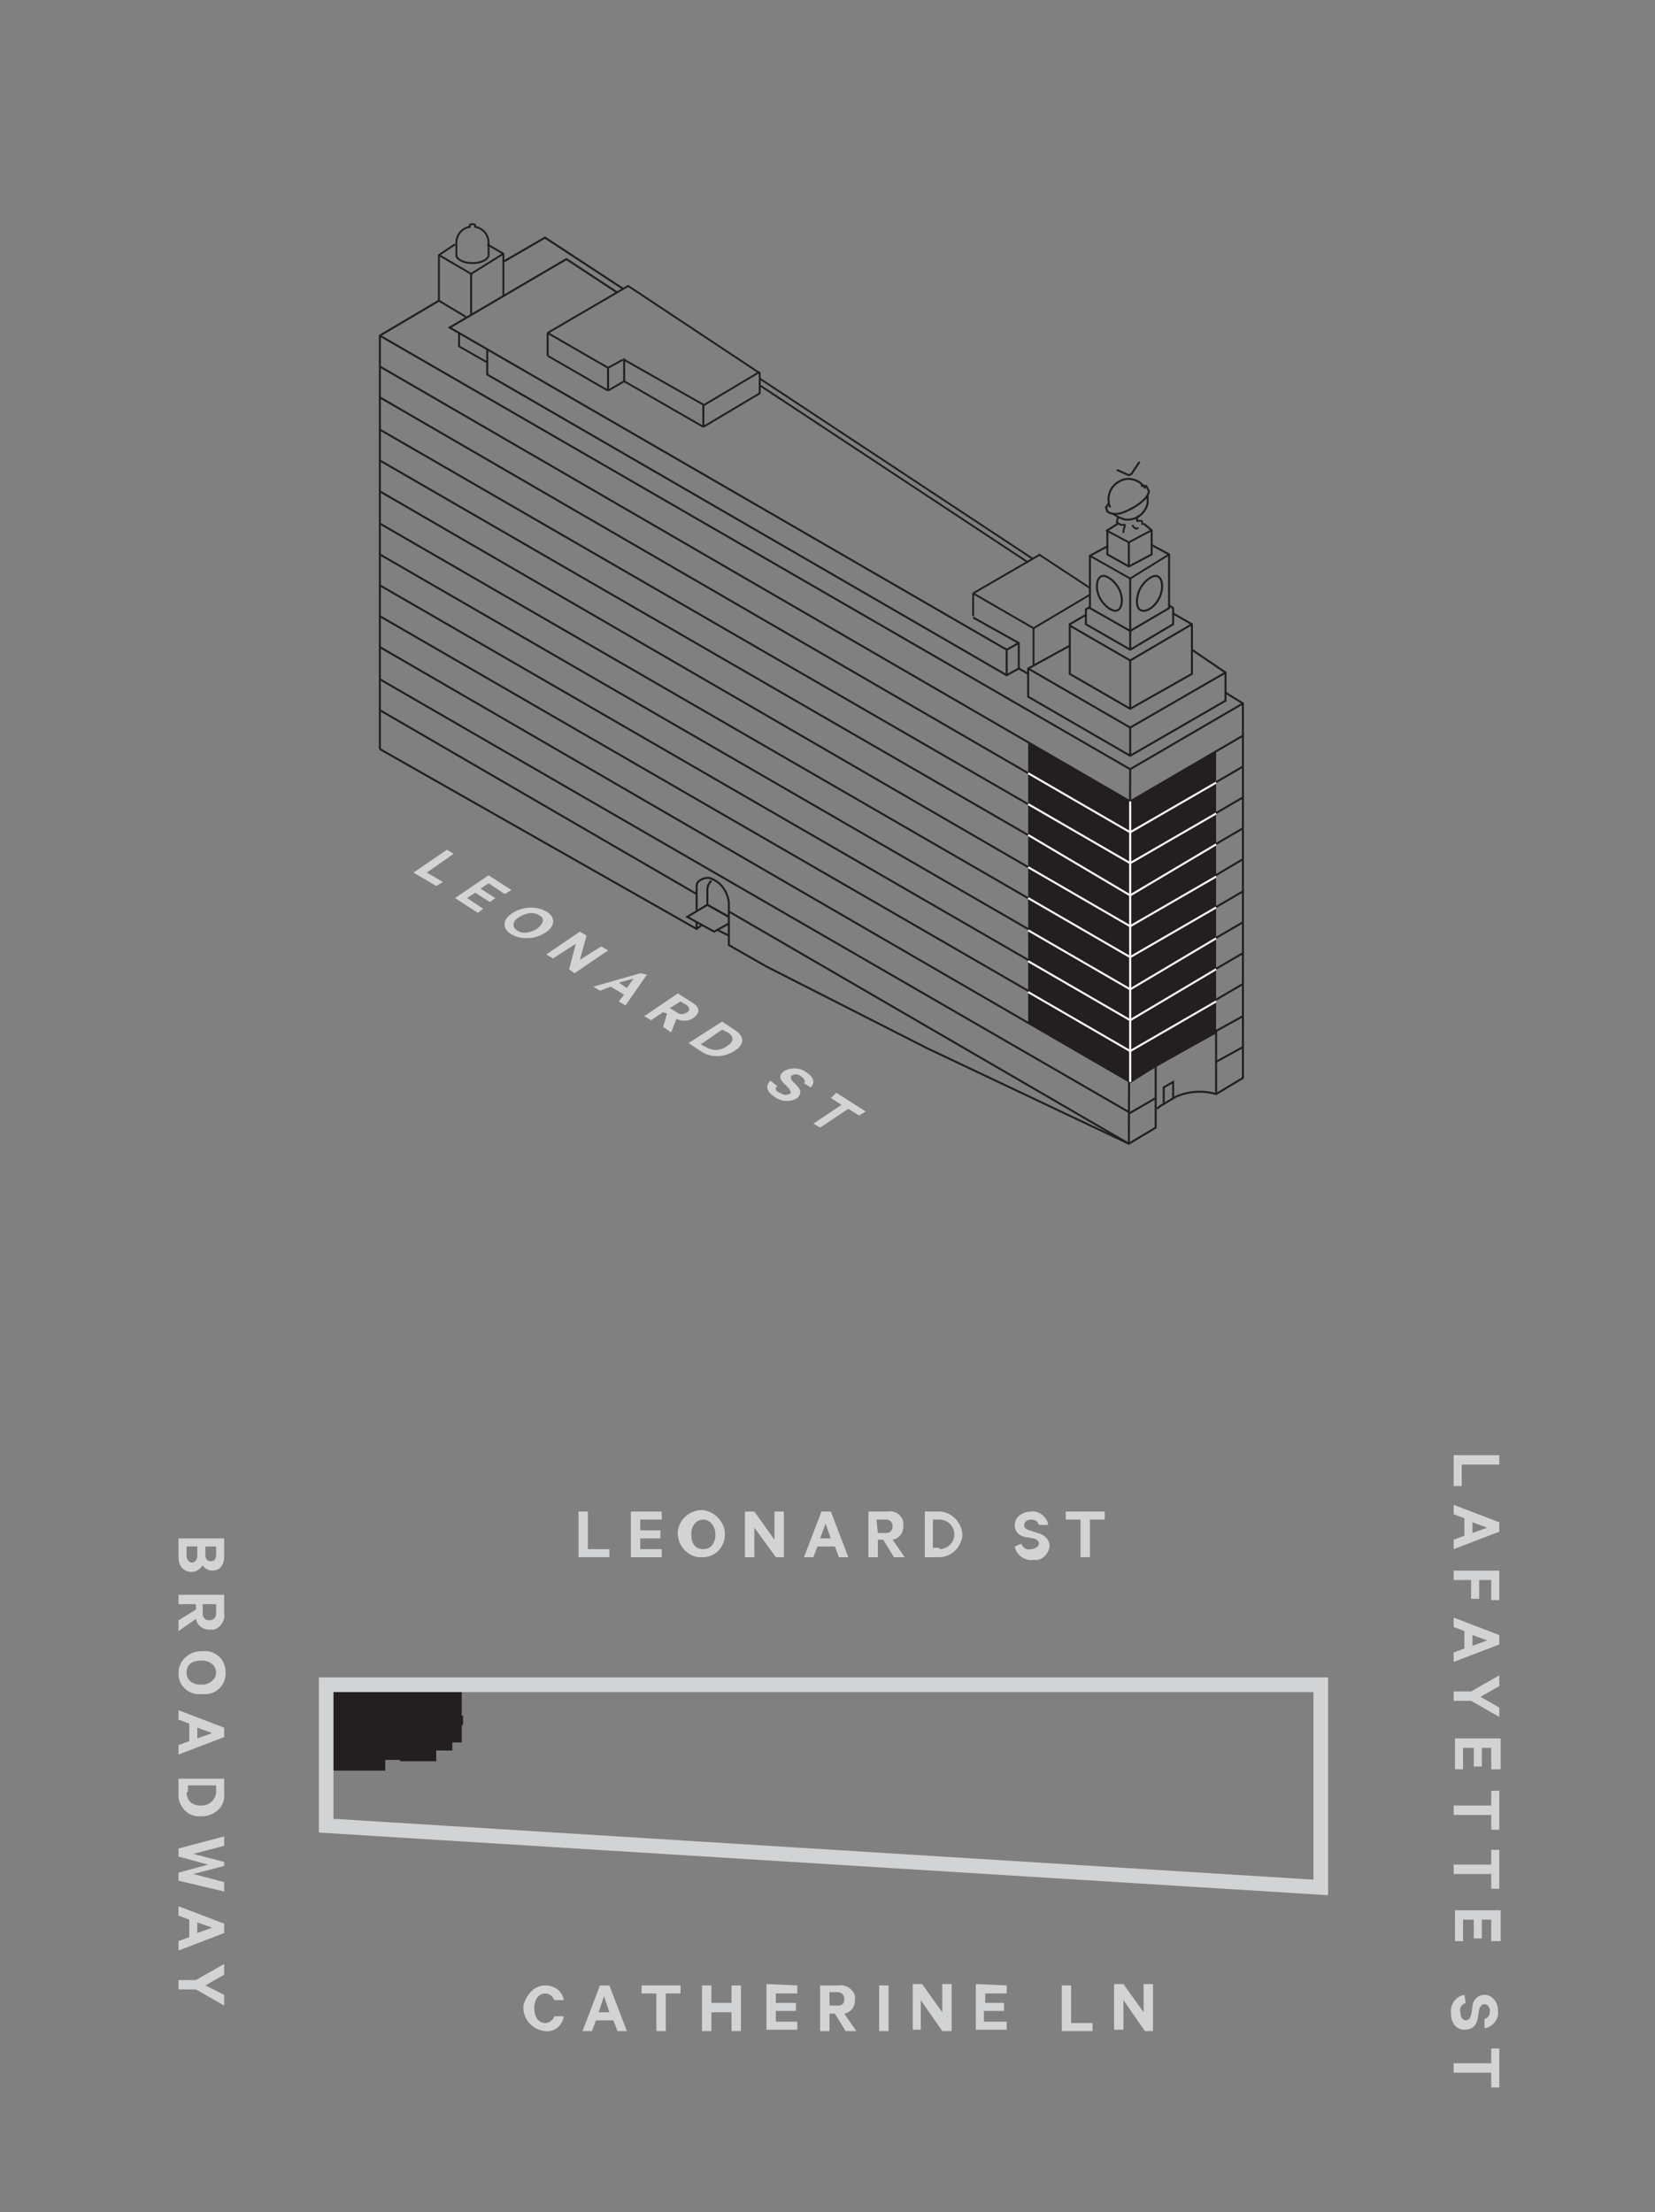 <?xml version="1.0" encoding="utf-8"?>
<!-- Generator: Adobe Illustrator 23.0.0, SVG Export Plug-In . SVG Version: 6.00 Build 0)  -->
<svg version="1.1" id="Layer_1" xmlns="http://www.w3.org/2000/svg" xmlns:xlink="http://www.w3.org/1999/xlink" x="0px" y="0px"
	 viewBox="0 0 123.3 164.8" style="enable-background:new 0 0 123.3 164.8;" xml:space="preserve">
<rect x="0" y="0" width="123.3" height="164.8" fill="#808080" stroke="none"/>
<style type="text/css">
	.st0{fill:#D2D3D4;}
	.st1{fill:#231F20;}
	.st2{clip-path:url(#SVGID_2_);}
	.st3{fill:none;stroke:#D1D3D4;stroke-width:1.09;stroke-miterlimit:10;}
	.st4{clip-path:url(#SVGID_4_);}
	.st5{enable-background:new    ;}
	.st6{fill:#D1D3D4;}
	.st7{fill:none;stroke:#231F20;stroke-width:0.15;stroke-miterlimit:10;}
	.st8{fill:none;stroke:#231F20;stroke-width:0.14;stroke-miterlimit:10;}
	.st9{clip-path:url(#SVGID_6_);}
	.st10{clip-path:url(#SVGID_8_);}
	.st11{fill:none;stroke:#231F20;stroke-width:0.14;stroke-linejoin:bevel;}
	.st12{clip-path:url(#SVGID_10_);}
	.st13{clip-path:url(#SVGID_12_);}
	.st14{clip-path:url(#SVGID_14_);}
	.st15{clip-path:url(#SVGID_16_);}
	.st16{fill:none;stroke:#FFFFFF;stroke-width:0.15;stroke-miterlimit:10;}
</style>
<title>residence_A_4-12_key</title>
<g>
	<g>
		<path class="st0" d="M14.3,117.1c-0.6,0-1-0.4-1-1.1v-1.4h3.4v1.3c0,0.7-0.3,1.1-0.9,1.1c-0.3,0-0.6-0.2-0.7-0.4
			C14.9,116.9,14.6,117.1,14.3,117.1z M13.9,115.2v0.7c0,0.3,0.2,0.5,0.4,0.5s0.4-0.2,0.4-0.5v-0.7H13.9z M15.3,115.8
			c0,0.3,0.1,0.5,0.4,0.5s0.4-0.2,0.4-0.5v-0.6h-0.8L15.3,115.8z"/>
		<path class="st0" d="M14.6,119.5h-1.3v-0.7h3.4v1.4c0.1,0.5-0.3,1.1-0.8,1.2c-0.1,0-0.2,0-0.3,0c-0.5,0-0.9-0.3-1-0.8l-1.3,0.9
			v-0.8l1.3-0.8L14.6,119.5z M15.1,119.5v0.7c0,0.3,0.2,0.5,0.5,0.5s0.5-0.2,0.5-0.5v-0.7H15.1z"/>
		<path class="st0" d="M13.3,124.6c0-0.9,0.8-1.6,1.7-1.6c0,0,0.1,0,0.1,0c0.9-0.1,1.7,0.6,1.7,1.5c0.1,0.9-0.6,1.7-1.5,1.7
			c-0.1,0-0.2,0-0.3,0c-0.9,0.1-1.7-0.6-1.7-1.5C13.3,124.7,13.3,124.6,13.3,124.6z M16.1,124.6c0-0.5-0.4-0.9-1.1-0.9
			s-1.1,0.3-1.1,0.9s0.5,0.9,1.1,0.9S16.1,125.1,16.1,124.6z"/>
		<path class="st0" d="M16.7,129.4l-3.4,1.3V130l0.8-0.3v-1.3l-0.8-0.3v-0.7l3.4,1.3V129.4z M14.7,128.7v0.8l1.1-0.4L14.7,128.7z"/>
		<path class="st0" d="M16.7,132.4v1.2c0.1,0.9-0.6,1.6-1.5,1.7c-0.1,0-0.2,0-0.2,0c-0.9,0.1-1.6-0.6-1.7-1.4c0-0.1,0-0.2,0-0.2
			v-1.2H16.7z M13.9,133.5c0,0.6,0.4,1,1,1c0,0,0,0,0.1,0c0.6,0,1-0.4,1.1-0.9c0,0,0,0,0-0.1v-0.5h-2.1V133.5z"/>
		<path class="st0" d="M16.7,139l-2.3,0.6l2.3,0.6v0.7l-3.4-0.8v-0.6l2.2-0.6l-2.2-0.6v-0.6l3.4-0.9v0.7l-2.3,0.6l2.3,0.6L16.7,139z
			"/>
		<path class="st0" d="M16.7,144l-3.4,1.3v-0.7l0.8-0.3V143l-0.8-0.3V142l3.4,1.3V144z M14.7,143.2v0.8l1.1-0.4L14.7,143.2z"/>
		<path class="st0" d="M16.7,148.6v0.8l-2.1-1.2h-1.3v-0.7h1.3l2.1-1.2v0.8l-1.4,0.8L16.7,148.6z"/>
		<path class="st0" d="M111.7,108.4v0.7h-2.8v1.6h-0.6v-2.3H111.7z"/>
		<path class="st0" d="M111.7,114.1l-3.4,1.3v-0.7l0.8-0.3v-1.3l-0.8-0.3v-0.7l3.4,1.3V114.1z M109.7,113.4v0.8l1.1-0.4L109.7,113.4
			z"/>
		<path class="st0" d="M108.3,117h3.4v2.2h-0.6v-1.5h-0.9v1.4h-0.6v-1.4h-1.3V117z"/>
		<path class="st0" d="M111.7,122.5l-3.4,1.3v-0.7l0.8-0.3v-1.3l-0.8-0.3v-0.7l3.4,1.3V122.5z M109.7,121.8v0.8l1.1-0.4L109.7,121.8
			z"/>
		<path class="st0" d="M111.7,127.2v0.7l-2.1-1.2h-1.3V126h1.3l2.1-1.2v0.8l-1.4,0.8L111.7,127.2z"/>
		<path class="st0" d="M111.7,131.8h-0.6v-1.6h-0.7v1.4h-0.6v-1.4h-0.8v1.6h-0.6v-2.3h3.4V131.8z"/>
		<path class="st0" d="M111.7,133.4v2.9h-0.6v-1.1h-2.8v-0.7h2.8v-1.1L111.7,133.4z"/>
		<path class="st0" d="M111.7,137.8v2.9h-0.6v-1.1h-2.8v-0.7h2.8v-1.1H111.7z"/>
		<path class="st0" d="M111.7,144.6h-0.6V143h-0.7v1.4h-0.6V143h-0.8v1.6h-0.6v-2.3h3.4V144.6z"/>
		<path class="st0" d="M109.2,149.2c-0.3,0.1-0.5,0.4-0.4,0.7c0,0.4,0.2,0.6,0.4,0.6s0.3-0.1,0.4-0.4l0.1-0.6c0-0.5,0.4-0.9,0.9-0.9
			c0.6,0,1,0.6,1,1.1c0,0,0,0,0,0.1c0.1,0.6-0.4,1.2-1,1.3v-0.7c0.3-0.1,0.4-0.3,0.4-0.6c0-0.3-0.2-0.5-0.4-0.5s-0.3,0.1-0.4,0.4
			l-0.1,0.6c-0.1,0.6-0.4,0.9-1,0.9s-1-0.5-1-1.2c-0.1-0.7,0.4-1.3,1-1.4L109.2,149.2L109.2,149.2z"/>
		<path class="st0" d="M111.7,152.6v2.9h-0.6v-1.1h-2.8v-0.7h2.8v-1.1L111.7,152.6z"/>
		<path class="st0" d="M43.1,112.6h0.7v2.8h1.6v0.6h-2.3V112.6z"/>
		<path class="st0" d="M49.3,112.6v0.6h-1.6v0.8h1.5v0.6h-1.5v0.8h1.6v0.6H47v-3.4L49.3,112.6z"/>
		<path class="st0" d="M52.4,116c-1,0.1-1.8-0.7-1.9-1.6c-0.1-1,0.7-1.8,1.6-1.9s1.8,0.7,1.9,1.6c0,0.1,0,0.1,0,0.2
			c0,0.9-0.6,1.6-1.5,1.7C52.4,116,52.4,116,52.4,116z M52.4,113.2c-0.5,0-0.9,0.4-0.9,1.1s0.3,1.1,0.9,1.1s0.9-0.5,0.9-1.1
			S52.9,113.2,52.4,113.2L52.4,113.2z"/>
		<path class="st0" d="M58.4,116h-0.6l-1.6-2.2v2.2h-0.7v-3.4h0.7l1.5,2.1v-2.1h0.7V116z"/>
		<path class="st0" d="M61.9,112.6l1.3,3.4h-0.7l-0.3-0.8h-1.3l-0.3,0.8h-0.7l1.3-3.4L61.9,112.6z M61.1,114.6h0.8l-0.4-1.1
			L61.1,114.6z"/>
		<path class="st0" d="M65.4,114.7v1.3h-0.7v-3.4h1.4c0.5-0.1,1.1,0.2,1.2,0.8c0,0.1,0,0.2,0,0.3c0,0.5-0.3,0.9-0.8,1l0.9,1.3h-0.8
			l-0.8-1.3L65.4,114.7z M65.4,114.2H66c0.3,0,0.5-0.2,0.5-0.5s-0.2-0.5-0.5-0.5h-0.7L65.4,114.2z"/>
		<path class="st0" d="M68.9,112.6h1.2c0.9,0.1,1.6,0.9,1.6,1.8c-0.1,0.8-0.7,1.5-1.6,1.6h-1.2V112.6z M70,115.4
			c0.6,0,1.1-0.5,1.1-1.1c0-0.6-0.5-1.1-1.1-1.1h-0.5v2.1H70z"/>
		<path class="st0" d="M76.1,115c0.1,0.3,0.4,0.5,0.7,0.4c0.3,0,0.6-0.2,0.6-0.4s-0.1-0.3-0.4-0.4l-0.6-0.1
			c-0.5-0.1-0.8-0.4-0.8-0.9c0-0.6,0.6-1,1.2-1c0,0,0,0,0,0c0.6-0.1,1.2,0.4,1.3,1h-0.7c-0.1-0.3-0.3-0.4-0.6-0.4
			c-0.3,0-0.5,0.2-0.5,0.4s0.1,0.3,0.4,0.4l0.6,0.2c0.5,0.1,0.9,0.5,0.9,1c-0.1,0.6-0.6,1.1-1.2,1c0,0,0,0,0,0
			c-0.7,0.1-1.3-0.4-1.4-1L76.1,115z"/>
		<path class="st0" d="M79.4,112.6h2.9v0.6h-1.1v2.8h-0.7v-2.8h-1.1V112.6z"/>
		<path class="st0" d="M40.6,147.9c0.7,0,1.3,0.4,1.4,1.1h-0.7c-0.1-0.3-0.4-0.5-0.7-0.5c-0.5,0-0.8,0.5-0.8,1.1s0.3,1.1,0.8,1.1
			c0.3,0,0.6-0.2,0.7-0.5H42c-0.1,0.7-0.7,1.2-1.4,1.1c-1-0.1-1.7-1-1.6-1.9C39.2,148.6,39.8,147.9,40.6,147.9z"/>
		<path class="st0" d="M45.4,147.9l1.3,3.4H46l-0.3-0.8h-1.3l-0.3,0.8h-0.7l1.3-3.4H45.4z M44.6,149.9h0.8l-0.4-1.2L44.6,149.9z"/>
		<path class="st0" d="M47.8,147.9h2.9v0.6h-1.1v2.8h-0.7v-2.8h-1.1V147.9z"/>
		<path class="st0" d="M55.2,147.9v3.4h-0.7v-1.4H53v1.4h-0.7v-3.4H53v1.3h1.5v-1.3H55.2z"/>
		<path class="st0" d="M59.4,147.9v0.6h-1.6v0.7h1.5v0.6h-1.5v0.8h1.6v0.6h-2.3v-3.4L59.4,147.9z"/>
		<path class="st0" d="M61.8,150v1.3h-0.7v-3.4h1.4c0.5-0.1,1.1,0.3,1.2,0.8c0,0.1,0,0.2,0,0.3c0,0.5-0.3,0.9-0.8,1l0.9,1.3H63
			l-0.8-1.3H61.8z M61.8,149.4h0.6c0.4,0,0.5-0.2,0.5-0.5s-0.2-0.5-0.5-0.5h-0.6V149.4z"/>
		<path class="st0" d="M66.2,151.3h-0.7v-3.4h0.7V151.3z"/>
		<path class="st0" d="M70.8,151.3h-0.6l-1.6-2.3v2.2H68v-3.4h0.7l1.5,2.1v-2.1h0.7V151.3z"/>
		<path class="st0" d="M75,147.9v0.6h-1.6v0.7h1.4v0.6h-1.5v0.8H75v0.6h-2.3v-3.4L75,147.9z"/>
		<path class="st0" d="M79.1,147.9h0.7v2.8h1.6v0.6h-2.3V147.9z"/>
		<path class="st0" d="M85.9,151.3h-0.6l-1.6-2.3v2.2h-0.7v-3.4h0.7l1.5,2.1v-2.1h0.7V151.3L85.9,151.3z"/>
	</g>
	<g id="Layer_3">
		<polygon class="st1" points="34.4,125.5 34.4,127.8 34.5,127.8 34.5,128.5 34.4,128.5 34.4,129.8 33.7,129.8 33.7,130.4 
			32.5,130.4 32.5,131.2 29.8,131.2 29.8,131.1 28.7,131.1 28.7,131.9 24.3,131.9 24.3,125.5 		"/>
		<g>
			<defs>
				<rect id="SVGID_1_" x="23.3" y="124.4" width="77" height="17.4"/>
			</defs>
			<clipPath id="SVGID_2_">
				<use xlink:href="#SVGID_1_"  style="overflow:visible;"/>
			</clipPath>
			<g class="st2">
				<polygon class="st3" points="98.4,125.5 98.4,140.6 24.3,136 24.3,125.5 				"/>
			</g>
		</g>
		<g>
			<defs>
				<rect id="SVGID_3_" x="26.8" y="8.4" width="71.4" height="78.6"/>
			</defs>
			<clipPath id="SVGID_4_">
				<use xlink:href="#SVGID_3_"  style="overflow:visible;"/>
			</clipPath>
			<g class="st4">
				<g class="st5">
					<path class="st6" d="M33.3,63.3l0.5,0.3L31.8,65l1.2,0.7L32.5,66L30.8,65L33.3,63.3z"/>
					<path class="st6" d="M38.1,66.3l-0.5,0.3l-1.2-0.8l-0.6,0.4l1.1,0.7l-0.4,0.3l-1.1-0.7l-0.6,0.4l1.2,0.8L35.6,68l-1.7-1.1
						l2.5-1.7L38.1,66.3z"/>
					<path class="st6" d="M38.1,69.6c-0.7-0.4-0.7-1.1,0.1-1.6c0.8-0.5,1.8-0.5,2.5-0.1s0.7,1.1-0.1,1.6C39.8,70,38.8,70,38.1,69.6z
						 M40.2,68.2c-0.4-0.3-1-0.2-1.5,0.1c-0.5,0.3-0.6,0.7-0.2,1c0.4,0.3,1,0.2,1.5-0.1C40.5,68.8,40.6,68.4,40.2,68.2z"/>
					<path class="st6" d="M42.8,72.5l-0.4-0.3l0.5-1.9l-1.7,1.1l-0.5-0.3l2.5-1.7l0.5,0.3l-0.5,1.8l1.6-1l0.5,0.3L42.8,72.5z"/>
					<path class="st6" d="M48.2,72.6l-1.6,2.3l-0.5-0.3l0.4-0.5l-1-0.6l-0.8,0.3l-0.5-0.3l3.5-1L48.2,72.6z M46.1,73.2l0.6,0.4
						l0.5-0.7L46.1,73.2z"/>
					<path class="st6" d="M49.4,75.4L48.5,76l-0.5-0.3l2.5-1.7l1.1,0.7c0.5,0.3,0.6,0.7,0.1,1.1c-0.4,0.3-0.9,0.3-1.3,0.1L50,76.9
						l-0.6-0.4l0.3-1L49.4,75.4z M49.9,75.1l0.5,0.3c0.3,0.2,0.5,0.2,0.8,0c0.2-0.1,0.2-0.3,0-0.5l-0.5-0.3L49.9,75.1z"/>
					<path class="st6" d="M53.8,76.1l0.9,0.6c0.8,0.5,0.8,1.1,0,1.6c-0.8,0.5-1.8,0.5-2.5,0l-0.9-0.6L53.8,76.1z M52.6,78
						c0.5,0.3,1.1,0.3,1.6-0.1c0.5-0.3,0.5-0.7,0-1l-0.4-0.2l-1.6,1.1L52.6,78z"/>
				</g>
				<g class="st5">
					<path class="st6" d="M57.9,80.9c-0.2,0.2-0.1,0.4,0.2,0.5c0.3,0.2,0.5,0.2,0.7,0.1c0.2-0.1,0.1-0.2,0-0.4l-0.4-0.4
						c-0.3-0.3-0.4-0.6,0-0.9c0.5-0.3,1.2-0.3,1.7,0.1c0.6,0.4,0.6,0.8,0.3,1.1l-0.5-0.3c0.1-0.1,0.1-0.3-0.2-0.5
						c-0.2-0.2-0.5-0.2-0.7-0.1c-0.1,0.1-0.1,0.2,0,0.4l0.4,0.4c0.3,0.3,0.3,0.6,0,0.9c-0.5,0.3-1.2,0.3-1.7-0.1
						c-0.6-0.4-0.7-0.8-0.3-1.2L57.9,80.9z"/>
				</g>
				<g class="st5">
					<path class="st6" d="M62.3,81.4l2.2,1.4l-0.5,0.3l-0.8-0.5l-2.1,1.4l-0.5-0.3l2.1-1.4l-0.8-0.5L62.3,81.4z"/>
				</g>
				<line class="st7" x1="84.2" y1="52.8" x2="84.2" y2="49.2"/>
				<line class="st7" x1="35.1" y1="23.4" x2="35.1" y2="20.4"/>
				<line class="st7" x1="45.3" y1="27.4" x2="45.3" y2="29"/>
				<line class="st7" x1="40.8" y1="24.8" x2="40.8" y2="26.5"/>
				<line class="st7" x1="46.5" y1="26.7" x2="46.5" y2="28.4"/>
				<line class="st8" x1="46.5" y1="28.4" x2="45.3" y2="29.1"/>
				<line class="st8" x1="46.4" y1="26.8" x2="45.3" y2="27.4"/>
				<line class="st8" x1="77.5" y1="41.3" x2="72.5" y2="44.2"/>
				<line class="st8" x1="81.2" y1="44.3" x2="77" y2="46.8"/>
				<line class="st7" x1="52.4" y1="30.1" x2="52.4" y2="31.8"/>
				<line class="st8" x1="56.6" y1="28.7" x2="76.6" y2="41.9"/>
				<line class="st8" x1="77.4" y1="41.3" x2="81.2" y2="43.8"/>
				<line class="st8" x1="56.6" y1="28.2" x2="76.9" y2="41.6"/>
				<line class="st8" x1="32.7" y1="22.4" x2="34.7" y2="23.6"/>
				<line class="st8" x1="40.8" y1="24.8" x2="45.3" y2="27.4"/>
				<line class="st8" x1="46.5" y1="26.8" x2="52.5" y2="30.2"/>
				<line class="st8" x1="46.5" y1="28.4" x2="52.4" y2="31.8"/>
				<line class="st8" x1="72.5" y1="44.2" x2="77" y2="46.8"/>
				<line class="st7" x1="84.1" y1="42.2" x2="84.1" y2="40.4"/>
				<polyline class="st7" points="76.6,50.2 75.9,49.8 75,50.3 36.3,27.9 36.3,26 				"/>
				<polyline class="st7" points="46,21.8 42.2,19.3 33.5,24.4 75,48.4 				"/>
				<line class="st7" x1="75" y1="48.4" x2="75" y2="50.3"/>
				<line class="st7" x1="75.9" y1="47.9" x2="75" y2="48.4"/>
				<polyline class="st7" points="75.9,49.8 75.9,47.9 72.5,46 				"/>
				<line class="st7" x1="84.2" y1="56.3" x2="84.2" y2="54.2"/>
				<polyline class="st7" points="88.8,48.4 91.3,50.1 91.3,52.2 84.2,56.3 76.6,51.9 76.6,49.8 79.7,48.1 				"/>
				<polyline class="st7" points="91.3,50.1 84.2,54.2 76.6,49.8 				"/>
				<polyline class="st8" points="34.2,24.8 34.2,25.8 36.3,27 				"/>
				<line class="st8" x1="40.8" y1="26.5" x2="45.3" y2="29.1"/>
				<line class="st8" x1="72.5" y1="45.9" x2="72.5" y2="44.2"/>
				<line class="st8" x1="77" y1="49.6" x2="77" y2="46.8"/>
				<polyline class="st8" points="87.1,41.3 84.2,43.1 81.2,41.4 				"/>
				<polyline class="st7" points="87.1,45.1 87.4,45.3 87.4,46.5 84.2,48.4 80.9,46.5 80.9,45.4 81.2,45.2 				"/>
				<line class="st7" x1="84.2" y1="48.4" x2="84.2" y2="43.1"/>
				<polyline class="st7" points="87.4,45.7 88.8,46.5 88.8,50.2 84.2,52.8 79.7,50.2 79.7,46.5 80.9,45.8 				"/>
				<polyline class="st7" points="88.8,46.5 84.2,49.2 79.7,46.6 				"/>
				<polyline class="st7" points="32.7,22.4 28.3,25 28.3,55.8 				"/>
				<polyline class="st7" points="37.5,19.5 40.6,17.7 46.4,21.5 				"/>
				<line class="st7" x1="84.2" y1="57.3" x2="84.1" y2="85.2"/>
				<line class="st7" x1="84.1" y1="85.2" x2="54.3" y2="67.9"/>
				<polyline class="st7" points="92.6,57.1 84.2,62 28.3,29.6 				"/>
				<polyline class="st7" points="92.6,59.4 84.2,64.3 28.3,32 				"/>
				<polyline class="st7" points="92.6,61.7 84.2,66.6 28.3,34.3 				"/>
				<polyline class="st7" points="92.6,64 84.2,69 28.3,36.6 				"/>
				<polyline class="st7" points="92.6,66.4 84.2,71.3 28.3,39 				"/>
				<polyline class="st7" points="92.6,68.7 84.2,73.6 28.3,41.3 				"/>
				<polyline class="st7" points="92.6,71 84.2,75.9 28.3,43.6 				"/>
				<polyline class="st7" points="92.6,73.3 84.2,78.2 28.3,45.9 				"/>
				<line class="st7" x1="92.6" y1="75.7" x2="90.6" y2="76.8"/>
				<polyline class="st7" points="86.1,79.4 84.2,80.6 28.3,48.2 				"/>
				<line class="st7" x1="90.6" y1="79.1" x2="92.6" y2="78"/>
				<polyline class="st7" points="86.1,81.8 84.2,82.9 28.3,50.6 				"/>
				<polyline class="st7" points="92.6,54.8 84.2,59.7 28.3,27.3 				"/>
				<line class="st7" x1="51.9" y1="66.6" x2="28.3" y2="52.9"/>
				<polyline class="st8" points="33.9,18.2 32.7,19 32.7,22.4 				"/>
				<polyline class="st8" points="36.3,18.2 37.5,18.9 37.5,22 				"/>
				<polyline class="st8" points="32.7,19 35.1,20.4 37.5,18.9 				"/>
				<polyline class="st7" points="85.2,39 85.8,39.5 85.8,41.3 84.1,42.2 82.5,41.3 82.5,39.5 83.3,39 				"/>
				<polyline class="st8" points="85.8,39.5 84.1,40.4 82.4,39.5 				"/>
				<g>
					<defs>
						<rect id="SVGID_5_" x="26.9" y="8.4" width="71.3" height="78.5"/>
					</defs>
					<clipPath id="SVGID_6_">
						<use xlink:href="#SVGID_5_"  style="overflow:visible;"/>
					</clipPath>
					<g class="st9">
						<path class="st7" d="M82.6,37.5c-0.1,0.1-0.1,0.2-0.2,0.3l0.1,0.3c0.1,0.1,0.5,0.3,1.1,0.1s1.9-0.9,2-1.6l-0.2-0.4
							c-0.1,0-0.3,0-0.4,0"/>
					</g>
				</g>
				<polyline class="st7" points="83.2,35 84.1,35.4 84.3,35.3 84.9,34.4 				"/>
				<g>
					<defs>
						<rect id="SVGID_7_" x="26.9" y="8.4" width="71.3" height="78.5"/>
					</defs>
					<clipPath id="SVGID_8_">
						<use xlink:href="#SVGID_7_"  style="overflow:visible;"/>
					</clipPath>
					<g class="st10">
						<path class="st7" d="M85.5,36.9c0,0.2,0,0.4,0,0.6c-0.2,0.8-0.9,1.3-1.7,1.2c-0.3-0.1-0.6-0.2-0.8-0.4h-0.1"/>
						<path class="st7" d="M82.7,37.8c0-0.1-0.1-0.2-0.1-0.4c-0.1-0.8,0.4-1.5,1.2-1.7c0.5-0.1,1,0.1,1.3,0.4
							c0.1,0.1,0.2,0.2,0.2,0.3"/>
						<path class="st7" d="M83.5,44.2c0.2,0.7,0,1.3-0.4,1.3s-1.1-0.6-1.3-1.3s0-1.3,0.4-1.3S83.3,43.5,83.5,44.2z"/>
						<path class="st7" d="M84.8,44.2c-0.2,0.7-0.1,1.3,0.4,1.3s1.1-0.6,1.3-1.3s0-1.3-0.4-1.3S85,43.5,84.8,44.2z"/>
						<path class="st11" d="M85.1,39.1c0-0.1,0-0.1,0-0.2c0,0,0-0.1-0.1-0.1c-0.1,0-0.2,0-0.3,0c0,0,0-0.1,0-0.1l0,0l0.1-0.3"/>
						<path class="st8" d="M84.4,39.1c0,0.1,0,0.1,0.1,0.2s0.2,0.1,0.3,0"/>
					</g>
				</g>
				<polyline class="st8" points="83.7,39.7 83.7,39.5 83.8,39.2 83.8,39.1 83.5,39.1 83.2,38.9 83.3,38.5 				"/>
				<polyline class="st7" points="82.5,40.7 81.2,41.4 81.2,45.3 84.2,47 87.1,45.3 87.1,41.3 85.8,40.6 				"/>
				<g>
					<defs>
						<rect id="SVGID_9_" x="26.9" y="8.4" width="71.3" height="78.5"/>
					</defs>
					<clipPath id="SVGID_10_">
						<use xlink:href="#SVGID_9_"  style="overflow:visible;"/>
					</clipPath>
					<g class="st12">
						<path class="st8" d="M35,16.9c-0.6,0.1-1,0.6-1,1.2V19c0,0.3,0.5,0.6,1.2,0.6s1.2-0.3,1.2-0.6v-0.9c0-0.6-0.4-1.1-1-1.2v-0.1
							c0-0.1-0.1-0.1-0.2-0.1S35,16.7,35,16.8L35,16.9z"/>
					</g>
				</g>
				<polyline class="st7" points="92.6,52.4 84.2,57.3 28.3,25 				"/>
				<polyline class="st7" points="54.3,68.3 52.7,67.4 51.2,68.3 53.2,69.4 54.3,68.8 				"/>
				<line class="st7" x1="54.3" y1="68.3" x2="52.7" y2="67.4"/>
				<line class="st7" x1="54.3" y1="69.7" x2="53.5" y2="69.3"/>
				<g>
					<defs>
						<rect id="SVGID_11_" x="26.9" y="8.4" width="71.3" height="78.5"/>
					</defs>
					<clipPath id="SVGID_12_">
						<use xlink:href="#SVGID_11_"  style="overflow:visible;"/>
					</clipPath>
					<g class="st13">
						<path class="st7" d="M53,65.6c-0.2,0.2-0.3,0.4-0.3,0.7v1.2"/>
					</g>
				</g>
				<polyline class="st7" points="52.3,68.9 51.9,69.2 28.3,55.8 				"/>
				<line class="st7" x1="51.9" y1="69.2" x2="51.9" y2="68.7"/>
				<g>
					<defs>
						<rect id="SVGID_13_" x="26.9" y="8.4" width="71.3" height="78.5"/>
					</defs>
					<clipPath id="SVGID_14_">
						<use xlink:href="#SVGID_13_"  style="overflow:visible;"/>
					</clipPath>
					<g class="st14">
						<path class="st7" d="M90.6,81.4v-4.5l-4.5,2.5v4.6l-2,1.2l-15-7.1l-12-6.1l-2.8-1.6v-3.2c-0.1-0.7-0.5-1.4-1.2-1.7
							c-0.3-0.2-0.8-0.1-1.1,0.2c-0.1,0.1-0.1,0.3-0.1,0.5v1.6"/>
					</g>
				</g>
				<polyline class="st7" points="87.4,81.8 87.4,80.6 86.7,81 86.7,82.2 				"/>
				<g>
					<defs>
						<rect id="SVGID_15_" x="26.9" y="8.4" width="71.3" height="78.5"/>
					</defs>
					<clipPath id="SVGID_16_">
						<use xlink:href="#SVGID_15_"  style="overflow:visible;"/>
					</clipPath>
					<g class="st15">
						<path class="st7" d="M91.3,51.6l1.3,0.8v27.9l-2,1.2c-1-0.3-2.1-0.2-3,0.2l-1,0.6c-0.2,0.1-0.3,0.2-0.4,0.3"/>
					</g>
				</g>
				<polyline class="st8" points="52.4,31.8 56.6,29.3 56.6,27.8 46.8,21.3 40.8,24.8 				"/>
				<line class="st8" x1="56.6" y1="27.7" x2="52.4" y2="30.2"/>
				<polygon class="st1" points="90.6,56 84.2,59.7 76.6,55.3 76.6,76.2 84.2,80.6 90.6,76.9 				"/>
				<polyline class="st16" points="76.6,57.6 84.2,62 90.6,58.3 				"/>
				<polyline class="st16" points="76.6,59.9 84.2,64.3 90.6,60.6 				"/>
				<polyline class="st16" points="76.6,62.2 84.2,66.7 90.6,62.9 				"/>
				<polyline class="st16" points="76.6,64.6 84.2,69 90.6,65.3 				"/>
				<polyline class="st16" points="76.6,66.9 84.2,71.3 90.6,67.6 				"/>
				<polyline class="st16" points="76.6,69.3 84.2,73.7 90.6,69.9 				"/>
				<polyline class="st16" points="76.6,71.6 84.2,76 90.6,72.2 				"/>
				<polyline class="st16" points="76.6,73.9 84.2,78.3 90.6,74.6 				"/>
				<line class="st16" x1="84.2" y1="59.7" x2="84.2" y2="80.6"/>
			</g>
		</g>
	</g>
</g>
</svg>
